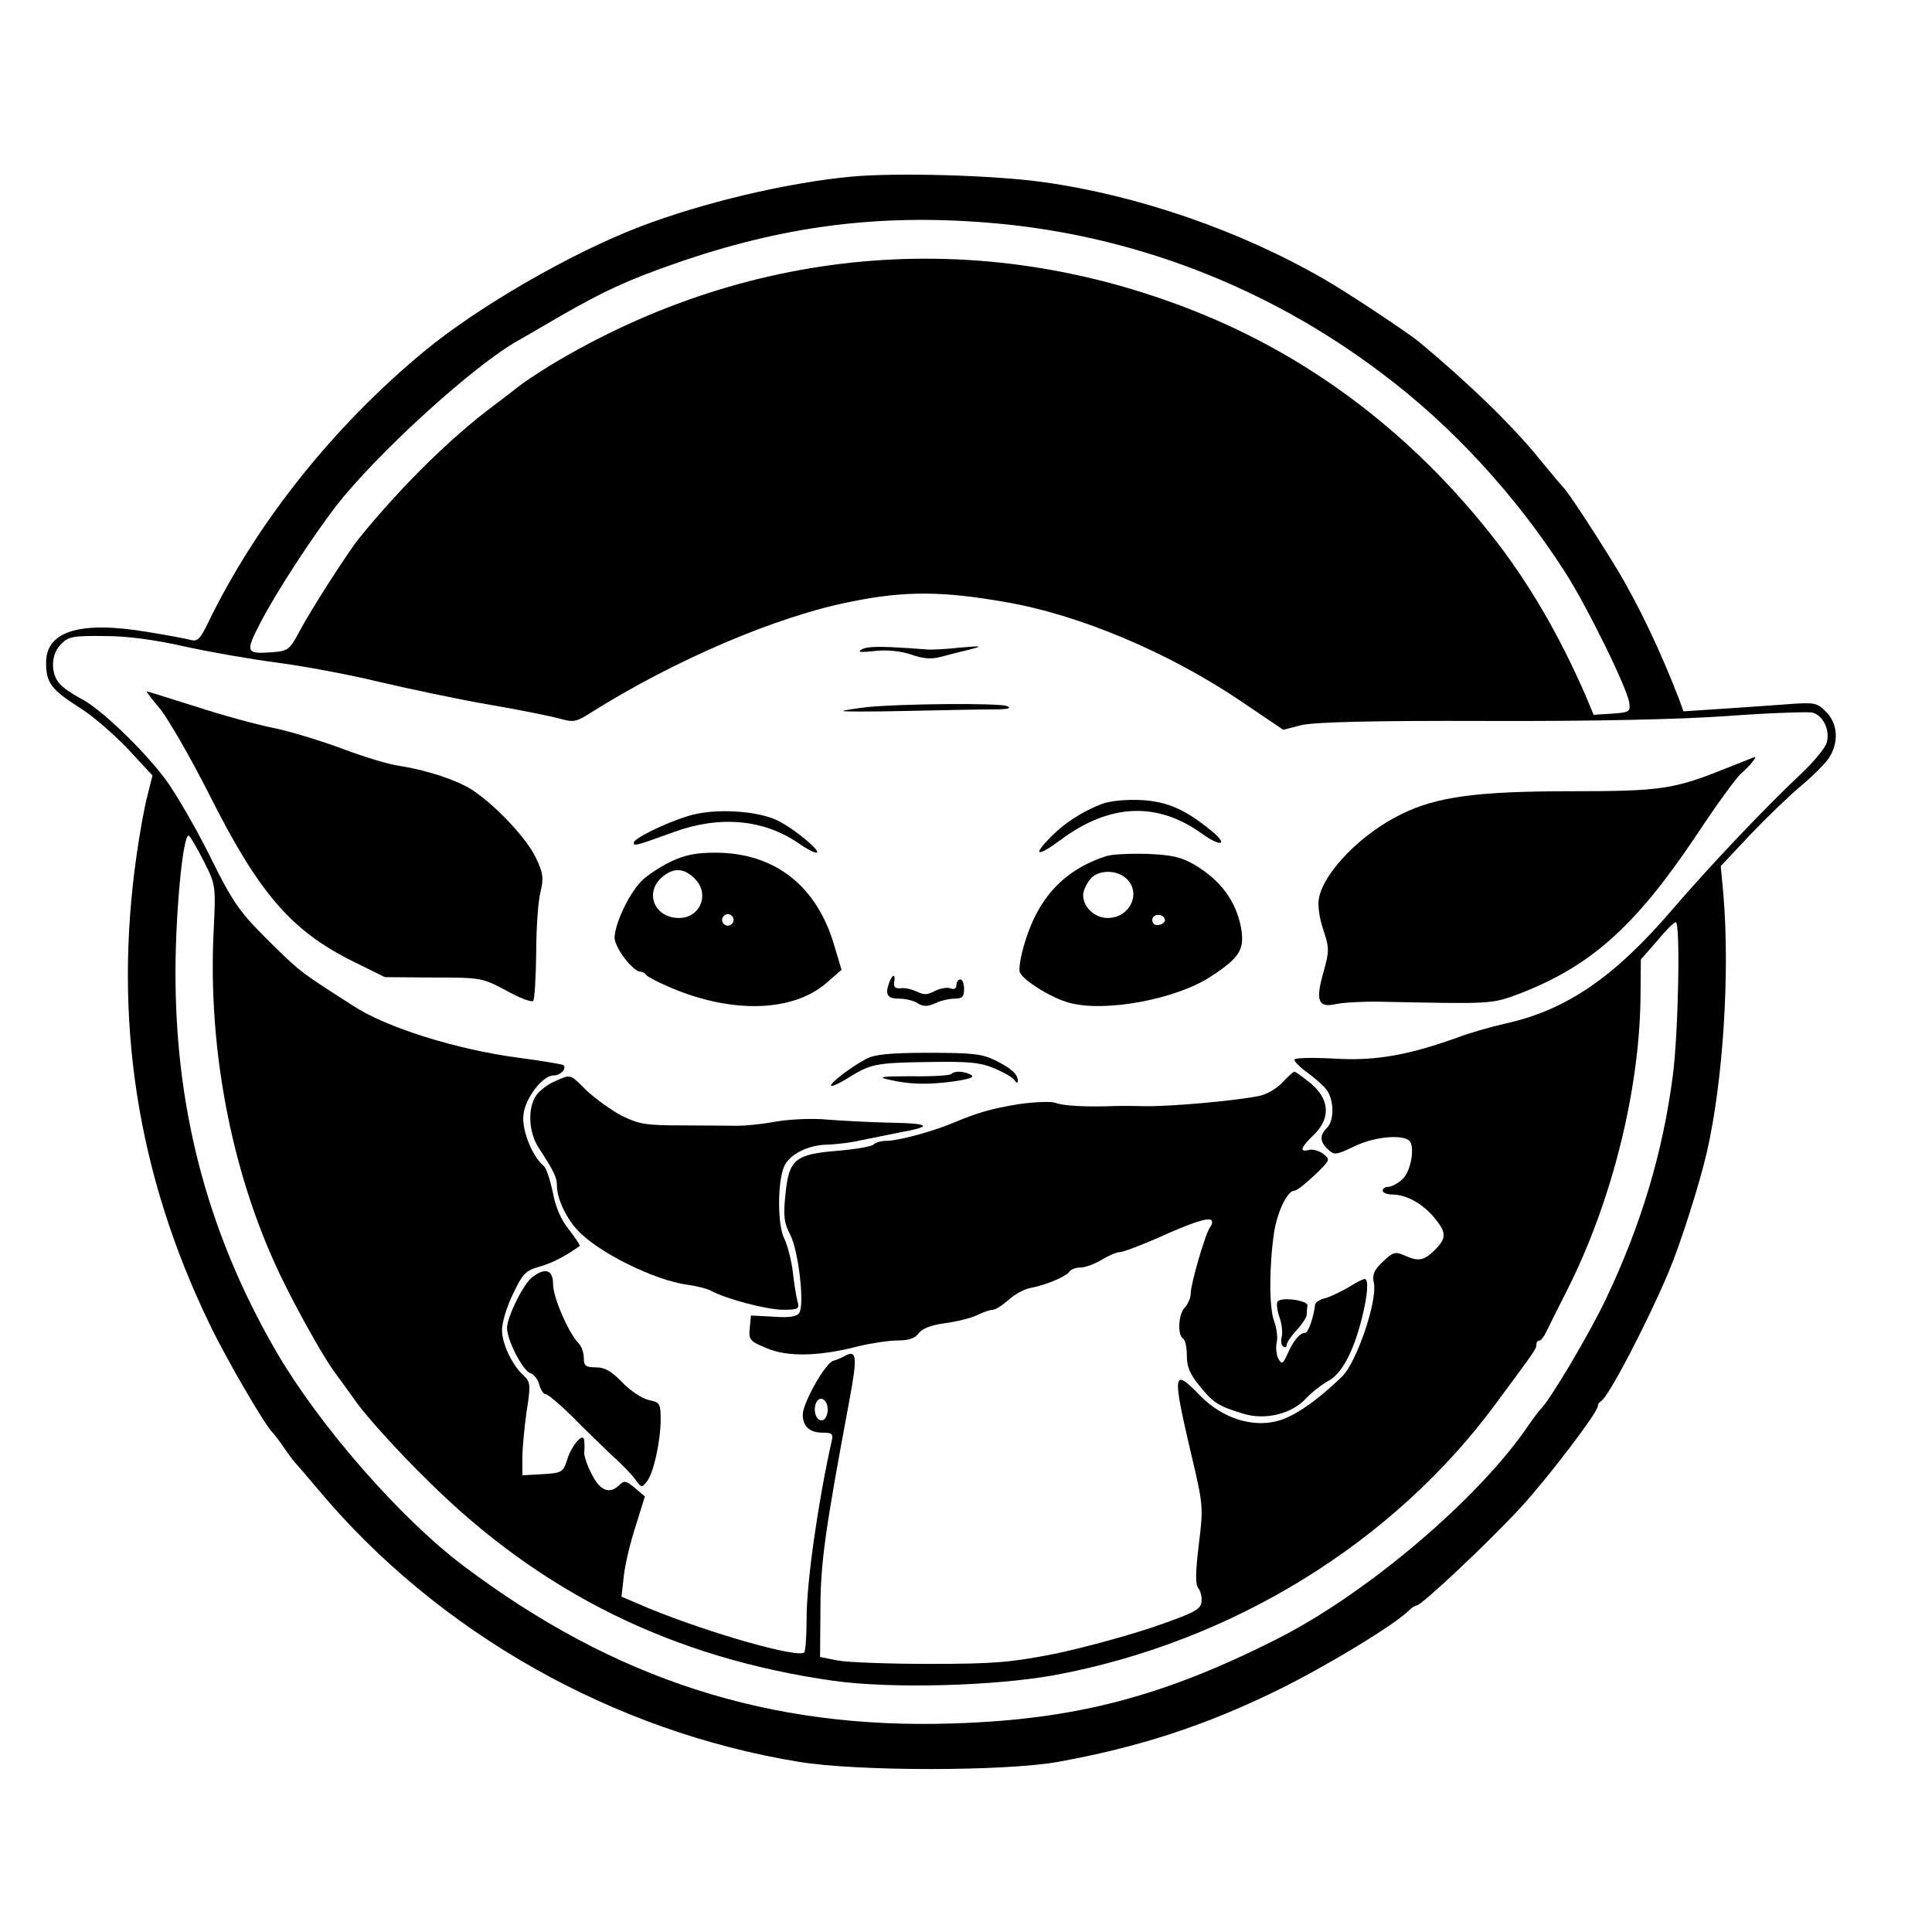 <?xml version="1.0" standalone="no"?>
<!DOCTYPE svg PUBLIC "-//W3C//DTD SVG 20010904//EN"
 "http://www.w3.org/TR/2001/REC-SVG-20010904/DTD/svg10.dtd">
<svg version="1.0" xmlns="http://www.w3.org/2000/svg"
 width="503pt" height="503pt" viewBox="0 0 503 503"
 preserveAspectRatio="xMidYMid meet">
<g transform="translate(0,503) scale(0.1,-0.1)"
fill="#000000" stroke="none">
<path d="M2215 4570 c-168 -16 -387 -68 -551 -131 -179 -69 -420 -208 -560
-324 -237 -196 -438 -449 -563 -708 -20 -41 -27 -48 -45 -43 -11 3 -63 13
-114 21 -173 29 -262 2 -262 -80 0 -52 13 -70 85 -116 36 -22 93 -72 128 -109
l64 -69 -13 -52 c-8 -29 -20 -97 -28 -153 -62 -429 1 -833 189 -1222 46 -96
147 -268 165 -284 3 -3 17 -21 30 -40 13 -19 27 -37 30 -40 3 -3 30 -34 60
-70 311 -371 766 -628 1250 -707 151 -25 536 -25 675 0 210 38 382 94 570 186
127 62 306 171 342 207 8 8 17 14 21 14 13 0 189 166 271 255 70 76 201 248
201 264 0 5 4 11 8 13 18 7 122 207 177 338 30 71 80 228 99 311 42 184 60
464 43 669 l-7 75 77 82 c43 45 102 102 132 127 30 25 63 58 73 73 26 41 23
89 -8 120 -24 24 -29 25 -107 19 -45 -3 -123 -9 -173 -12 l-91 -6 -12 33 c-48
124 -103 240 -159 334 -54 89 -130 205 -141 215 -3 3 -32 37 -63 75 -68 85
-189 202 -316 307 -30 24 -189 130 -246 162 -218 126 -485 218 -731 252 -128
18 -384 25 -500 14z m360 -120 c369 -30 722 -165 1020 -390 185 -138 351 -319
480 -520 56 -87 164 -306 167 -341 3 -22 -1 -24 -45 -27 l-48 -3 -20 48 c-68
157 -150 299 -247 421 -203 257 -456 451 -742 570 -567 236 -1179 189 -1707
-129 -34 -21 -70 -45 -80 -53 -10 -8 -41 -32 -69 -53 -111 -83 -238 -208 -348
-343 -30 -37 -128 -190 -157 -245 -25 -47 -30 -50 -69 -53 -70 -5 -72 -1 -33
75 44 84 130 216 196 303 105 136 360 369 477 434 11 6 59 34 107 62 113 65
175 94 298 137 280 98 530 131 820 107z m40 -987 c195 -33 429 -132 618 -260
l108 -73 47 12 c33 8 178 12 482 11 281 -1 504 4 630 13 107 8 205 11 218 9
28 -7 47 -45 38 -78 -3 -13 -32 -48 -63 -78 -93 -87 -234 -235 -340 -358 -149
-174 -274 -260 -430 -295 -40 -9 -96 -25 -125 -36 -130 -47 -218 -63 -325 -56
-61 3 -103 2 -103 -3 0 -5 15 -20 33 -33 17 -12 40 -32 49 -43 21 -25 23 -81
3 -101 -20 -20 -19 -37 3 -57 16 -15 21 -14 67 8 49 24 118 32 142 17 19 -12
7 -85 -18 -104 -11 -10 -27 -18 -35 -18 -8 0 -14 -4 -14 -10 0 -5 11 -10 25
-10 36 0 78 -23 109 -60 32 -39 33 -53 1 -85 -29 -28 -42 -30 -80 -13 -22 10
-29 8 -55 -17 -23 -22 -28 -34 -23 -56 9 -47 -45 -206 -83 -243 -64 -62 -123
-103 -166 -115 -67 -19 -147 7 -204 66 -71 73 -73 62 -22 -156 31 -131 31
-135 19 -233 -9 -74 -9 -103 -1 -113 6 -8 10 -24 8 -37 -3 -19 -21 -28 -128
-65 -69 -23 -183 -54 -255 -69 -113 -22 -155 -26 -325 -26 -107 0 -215 4 -240
9 l-45 9 1 124 c0 122 13 210 75 542 21 113 20 134 -9 119 -9 -5 -24 -12 -33
-14 -21 -7 -79 -110 -79 -140 0 -31 18 -47 52 -47 24 0 28 -3 23 -23 -35 -157
-65 -365 -65 -460 0 -46 -3 -86 -6 -89 -15 -16 -244 49 -403 114 l-73 31 6 53
c3 30 17 88 31 131 l24 77 -26 22 c-23 19 -28 20 -40 8 -26 -25 -50 -16 -72
27 -12 23 -21 49 -20 58 1 9 1 23 0 31 -2 23 -33 -13 -45 -52 -10 -31 -14 -33
-63 -36 l-53 -3 0 45 c0 25 5 79 11 121 11 69 10 77 -7 93 -30 27 -56 81 -57
117 -1 19 12 62 28 95 26 54 33 62 69 72 33 9 71 29 105 54 2 2 -11 21 -28 43
-21 26 -35 59 -42 98 -7 32 -17 63 -24 68 -30 25 -58 96 -52 134 5 43 50 101
78 101 18 0 35 17 26 27 -3 2 -55 11 -116 19 -161 21 -346 79 -431 135 -14 9
-45 29 -70 45 -70 46 -80 54 -161 135 -66 66 -85 93 -143 211 -37 74 -89 164
-116 200 -60 80 -174 188 -221 210 -19 10 -43 26 -53 37 -25 27 -24 78 3 104
19 20 32 22 114 21 61 0 131 -10 207 -27 63 -14 171 -33 240 -42 69 -9 188
-31 266 -50 77 -18 208 -46 290 -60 82 -14 165 -31 185 -37 32 -9 41 -7 78 17
218 137 484 251 679 289 139 28 236 27 397 -1z m-2084 -676 c31 -62 31 -62 25
-185 -15 -317 52 -648 184 -913 45 -91 109 -203 133 -234 4 -5 30 -41 58 -80
28 -38 110 -129 183 -200 295 -293 639 -462 1056 -521 151 -21 417 -14 577 15
461 86 880 344 1147 706 102 138 106 143 106 154 0 6 3 11 8 11 4 0 12 10 18
23 6 12 31 63 56 112 114 227 185 511 189 751 l1 106 42 48 c22 27 44 49 49
49 12 2 7 -289 -8 -401 -26 -199 -82 -386 -173 -578 -44 -93 -148 -268 -172
-290 -3 -3 -17 -21 -30 -40 -129 -191 -422 -440 -657 -558 -295 -149 -523
-209 -841 -219 -478 -16 -882 114 -1275 410 -166 125 -378 368 -490 562 -172
298 -257 612 -260 960 -2 161 19 389 35 379 4 -3 22 -33 39 -67z m1624 -1427
c0 -13 -6 -25 -12 -27 -16 -6 -27 21 -19 43 9 23 31 11 31 -16z"/>
<path d="M2245 3340 c-15 -8 -6 -9 32 -5 33 4 67 0 95 -9 31 -11 52 -13 78 -6
19 5 53 14 75 19 35 9 32 10 -25 5 -36 -4 -74 -6 -85 -5 -120 9 -153 9 -170 1z"/>
<path d="M418 3183 c21 -27 78 -125 126 -220 130 -259 214 -356 375 -436 l83
-41 127 -1 c124 0 127 -1 189 -34 34 -19 66 -31 70 -27 4 4 7 60 8 124 0 65 5
136 11 159 9 37 7 50 -12 90 -23 49 -103 135 -165 176 -38 25 -118 52 -190 63
-25 3 -91 23 -147 44 -56 21 -138 46 -182 55 -45 9 -136 34 -203 56 -67 21
-124 39 -126 39 -2 0 14 -21 36 -47z"/>
<path d="M2257 3189 c-32 -4 -59 -8 -62 -10 -2 -2 72 -2 163 0 92 2 193 4 226
4 40 0 52 3 37 9 -24 8 -274 6 -364 -3z"/>
<path d="M4492 3029 c-134 -54 -169 -59 -401 -59 -244 0 -351 -14 -443 -60
-103 -50 -201 -150 -214 -218 -4 -18 1 -52 11 -82 16 -48 16 -56 1 -110 -22
-76 -14 -95 33 -84 20 4 72 7 116 6 288 -6 287 -6 356 19 189 72 305 175 464
412 54 82 108 156 120 165 18 15 42 44 33 41 -2 -1 -36 -14 -76 -30z"/>
<path d="M2869 2937 c-52 -20 -99 -50 -138 -91 -44 -45 -28 -46 30 -3 127 95
252 101 369 16 49 -35 69 -29 25 7 -68 56 -115 77 -183 81 -41 2 -81 -2 -103
-10z"/>
<path d="M1790 2905 c-61 -19 -140 -58 -140 -69 0 -10 8 -7 105 28 118 43 232
33 322 -28 21 -15 42 -26 48 -26 17 0 -51 58 -97 82 -53 28 -171 35 -238 13z"/>
<path d="M1745 2786 c-27 -13 -62 -36 -77 -52 -33 -35 -67 -110 -68 -145 0
-26 48 -89 68 -89 5 0 12 -4 14 -8 2 -4 32 -20 68 -35 160 -67 317 -61 403 15
l38 33 -18 60 c-45 158 -155 245 -311 245 -50 0 -80 -6 -117 -24z m68 -48 c34
-40 8 -98 -45 -98 -66 0 -92 69 -41 109 30 24 58 20 86 -11z m97 -103 c0 -8
-7 -15 -15 -15 -8 0 -15 7 -15 15 0 8 7 15 15 15 8 0 15 -7 15 -15z"/>
<path d="M2880 2801 c-111 -36 -179 -110 -214 -232 -9 -31 -14 -62 -11 -70 8
-21 83 -68 130 -80 92 -25 277 9 368 69 75 49 88 70 78 127 -13 69 -53 123
-120 163 -36 21 -59 26 -125 29 -45 1 -92 -1 -106 -6z m52 -58 c41 -37 10
-103 -48 -103 -34 0 -64 28 -64 60 0 9 7 26 16 38 18 27 69 30 96 5z m101
-108 c1 -5 -6 -11 -15 -13 -11 -2 -18 3 -18 13 0 17 30 18 33 0z"/>
<path d="M2316 2474 c-13 -33 -6 -44 24 -44 17 0 39 -5 49 -12 15 -9 25 -9 46
0 14 7 37 12 50 12 20 0 25 5 25 25 0 14 -4 25 -10 25 -5 0 -10 -7 -10 -15 0
-9 -6 -12 -16 -8 -8 3 -26 0 -40 -7 -18 -10 -29 -11 -46 -2 -13 6 -32 11 -43
9 -14 -1 -19 3 -17 16 4 21 -4 22 -12 1z"/>
<path d="M2255 2273 c-40 -21 -97 -65 -91 -70 2 -2 21 6 43 20 60 37 71 40
208 42 108 2 137 -1 175 -17 24 -10 48 -24 52 -31 4 -7 8 -7 8 -2 0 18 -15 32
-56 53 -36 18 -59 21 -175 21 -103 0 -141 -4 -164 -16z"/>
<path d="M2477 2234 c-3 -4 -50 -7 -104 -6 -73 0 -89 -2 -63 -8 55 -13 100
-15 169 -6 42 6 59 11 50 17 -16 10 -43 12 -52 3z"/>
<path d="M3338 2211 c-15 -16 -43 -32 -63 -35 -68 -13 -230 -27 -295 -26 -36
1 -76 1 -90 0 -67 -2 -123 1 -143 9 -12 4 -56 2 -97 -4 -71 -12 -103 -21 -175
-51 -51 -21 -137 -44 -165 -44 -14 0 -30 -4 -36 -10 -5 -5 -46 -12 -92 -16
-112 -9 -128 -22 -137 -113 -6 -57 -4 -75 13 -107 21 -42 37 -180 23 -202 -6
-10 -26 -13 -67 -10 l-59 3 -3 -33 c-3 -30 0 -34 44 -52 53 -23 135 -22 239 5
33 8 79 15 102 15 29 0 46 6 55 19 9 12 32 21 68 26 30 4 68 13 84 21 16 8 34
14 41 14 7 0 24 11 40 25 15 14 41 29 59 32 41 8 93 30 101 43 3 5 16 10 28
10 12 0 37 9 55 20 18 11 39 20 47 20 8 0 51 16 97 36 93 42 134 55 142 47 3
-4 2 -11 -3 -17 -12 -15 -51 -148 -51 -174 0 -11 -7 -27 -15 -36 -17 -16 -20
-72 -5 -81 6 -3 10 -23 10 -45 0 -28 8 -48 33 -78 35 -44 49 -53 115 -73 57
-17 126 0 163 41 14 15 40 35 56 44 35 18 65 72 88 161 16 64 19 105 8 105 -5
0 -24 -10 -43 -22 -19 -11 -46 -24 -60 -28 -14 -3 -25 -11 -26 -16 -4 -34 -18
-74 -26 -74 -14 0 -31 -21 -46 -55 -12 -27 -15 -28 -24 -12 -5 10 -7 29 -4 42
3 12 0 38 -7 56 -13 36 -13 139 0 230 9 56 35 109 53 109 6 0 29 18 52 40 42
40 42 41 23 56 -11 8 -28 13 -37 10 -26 -6 -22 6 12 39 45 43 42 93 -7 134
-21 17 -40 31 -43 31 -3 0 -17 -13 -32 -29z"/>
<path d="M1443 2214 c-17 -7 -39 -24 -47 -36 -23 -33 -20 -97 7 -137 40 -62
47 -76 47 -99 0 -31 23 -82 53 -114 51 -57 201 -132 288 -143 22 -3 49 -10 59
-15 40 -22 147 -50 189 -50 40 0 43 2 37 23 -3 12 -9 47 -12 77 -4 30 -14 69
-22 85 -18 35 -18 145 -1 187 13 32 63 58 116 58 21 1 58 5 83 11 25 5 69 14
99 20 90 16 85 24 -17 26 -53 1 -128 5 -167 8 -40 4 -98 1 -135 -5 -36 -7 -81
-11 -100 -11 -19 0 -84 1 -143 1 -95 0 -113 3 -158 25 -27 14 -68 44 -91 65
-45 45 -41 44 -85 24z"/>
<path d="M1386 1705 c-23 -17 -65 -102 -66 -132 0 -32 41 -112 61 -118 9 -3
20 -17 23 -30 4 -14 11 -25 17 -25 6 0 36 -26 68 -57 31 -32 78 -77 103 -101
26 -23 54 -52 63 -65 15 -21 16 -21 30 -3 17 23 35 104 35 161 0 41 -2 44 -31
50 -18 4 -49 25 -69 46 -28 29 -45 39 -68 39 -27 0 -32 4 -32 24 0 14 -6 31
-13 38 -26 26 -67 120 -67 154 0 38 -20 45 -54 19z"/>
<path d="M3326 1641 c-3 -5 -1 -23 5 -40 6 -17 9 -40 6 -51 -3 -11 -1 -23 4
-26 5 -3 9 -1 9 5 0 5 11 22 25 37 14 15 26 33 27 40 0 8 1 19 2 25 1 14 -70
23 -78 10z"/>
</g>
</svg>
